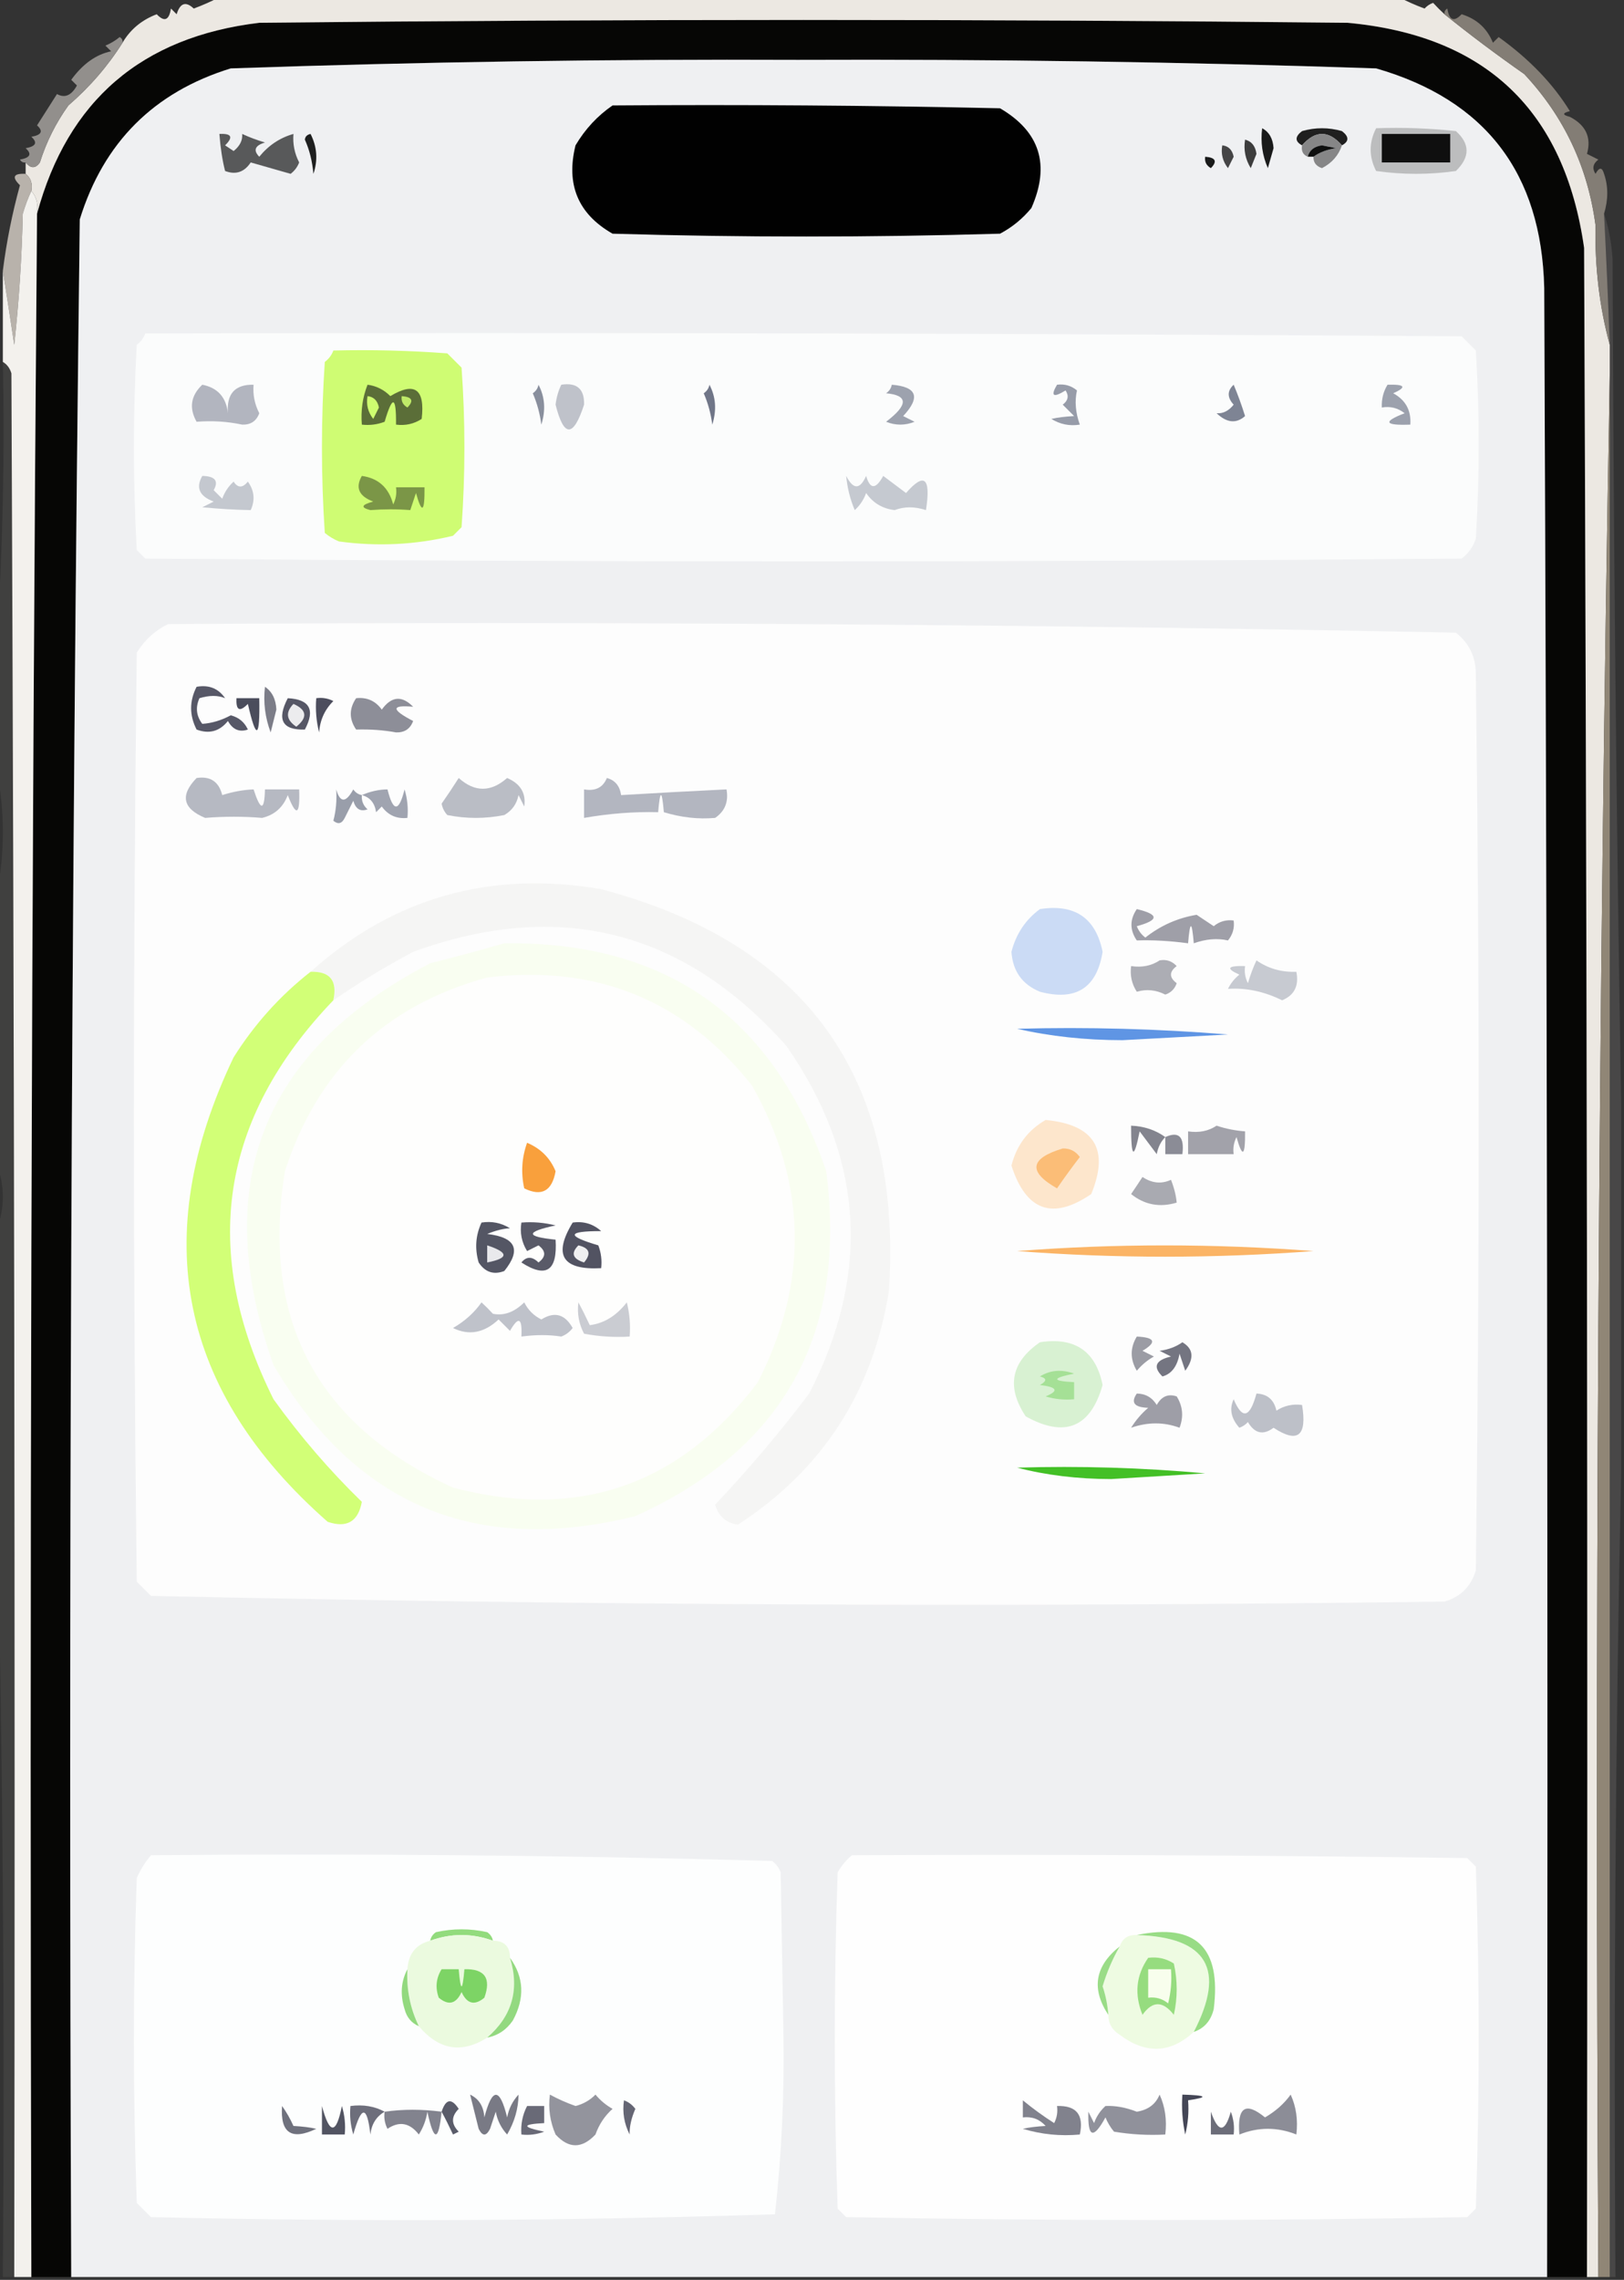 <?xml version="1.0" encoding="UTF-8"?>
<!DOCTYPE svg PUBLIC "-//W3C//DTD SVG 1.1//EN" "http://www.w3.org/Graphics/SVG/1.1/DTD/svg11.dtd">
<svg xmlns="http://www.w3.org/2000/svg" version="1.1" width="285px" height="400px" style="shape-rendering:geometricPrecision; text-rendering:geometricPrecision; image-rendering:optimizeQuality; fill-rule:evenodd; clip-rule:evenodd" xmlns:xlink="http://www.w3.org/1999/xlink">
<rect width="100%" height="100%" fill="#333333" stroke="none"/>
<g><path style="opacity:1" fill="#060605" d="M 278.5,399.5 C 276.167,399.5 273.833,399.5 271.5,399.5C 271.667,283.166 271.5,166.833 271,50.5C 270.515,30.365 260.682,17.531 241.5,12C 207.69,10.866 173.856,10.366 140,10.5C 106.805,10.358 73.638,10.858 40.5,12C 27.009,16.158 18.175,24.991 14,38.5C 12.511,158.803 12.011,279.137 12.5,399.5C 10.167,399.5 7.833,399.5 5.5,399.5C 5.176,278.816 5.509,158.149 6.5,37.5C 11.873,17.638 24.872,6.471 45.5,4C 109.167,3.333 172.833,3.333 236.5,4C 260.735,6.235 274.568,19.401 278,43.5C 278.5,162.166 278.667,280.833 278.5,399.5 Z"/></g>
<g><path style="opacity:1" fill="#eff0f2" d="M 271.5,399.5 C 185.167,399.5 98.833,399.5 12.5,399.5C 12.011,279.137 12.511,158.803 14,38.5C 18.175,24.991 27.009,16.158 40.5,12C 73.638,10.858 106.805,10.358 140,10.5C 173.856,10.366 207.69,10.866 241.5,12C 260.682,17.531 270.515,30.365 271,50.5C 271.5,166.833 271.667,283.166 271.5,399.5 Z"/></g>
<g><path style="opacity:1" fill="#ece8e2" d="M 38.5,-0.5 C 107.5,-0.5 176.5,-0.5 245.5,-0.5C 246.878,0.234 248.378,0.901 250,1.5C 250.414,1.043 250.914,0.709 251.5,0.5C 252.182,1.243 252.849,1.909 253.5,2.5C 257.941,6.081 262.607,9.581 267.5,13C 274.476,20.455 278.643,29.289 280,39.5C 279.865,46.905 280.698,53.905 282.5,60.5C 282.5,62.167 282.5,63.833 282.5,65.5C 280.502,176.495 279.835,287.828 280.5,399.5C 279.833,399.5 279.167,399.5 278.5,399.5C 278.667,280.833 278.5,162.166 278,43.5C 274.568,19.401 260.735,6.235 236.5,4C 172.833,3.333 109.167,3.333 45.5,4C 24.872,6.471 11.873,17.638 6.5,37.5C 6.768,35.901 6.434,34.568 5.5,33.5C 5.737,32.209 5.404,31.209 4.5,30.5C 4.5,29.833 4.5,29.167 4.5,28.5C 5.397,29.598 6.23,29.598 7,28.5C 8.139,24.888 9.806,21.554 12,18.5C 15.773,15.236 18.94,11.57 21.5,7.5C 22.859,5.176 24.859,3.51 27.5,2.5C 28.843,3.902 29.676,3.569 30,1.5C 30.333,1.833 30.667,2.167 31,2.5C 31.605,0.519 32.605,0.185 34,1.5C 35.623,0.901 37.123,0.234 38.5,-0.5 Z"/></g>
<g><path style="opacity:0.91" fill="#8a847b" d="M 275.5,19.5 C 274.167,19.833 274.167,20.167 275.5,20.5C 278.315,21.956 279.315,24.123 278.5,27C 279.167,27.333 279.833,27.667 280.5,28C 279.549,28.718 279.383,29.551 280,30.5C 280.654,29.304 281.154,29.304 281.5,30.5C 282.25,32.684 282.25,35.017 281.5,37.5C 281.889,45.164 282.222,52.83 282.5,60.5C 280.698,53.905 279.865,46.905 280,39.5C 278.643,29.289 274.476,20.455 267.5,13C 262.607,9.581 257.941,6.081 253.5,2.5C 253.435,2.062 253.601,1.728 254,1.5C 254.324,3.569 255.158,3.902 256.5,2.5C 259.133,3.301 260.967,4.967 262,7.5C 262.333,7.167 262.667,6.833 263,6.5C 268.388,10.371 272.555,14.705 275.5,19.5 Z"/></g>
<g><path style="opacity:1" fill="#928f8c" d="M 21.5,7.5 C 18.94,11.57 15.773,15.236 12,18.5C 9.806,21.554 8.139,24.888 7,28.5C 6.23,29.598 5.397,29.598 4.5,28.5C 4.062,28.565 3.728,28.399 3.5,28C 5.301,27.683 5.634,27.016 4.5,26C 6.301,25.683 6.634,25.016 5.5,24C 7.301,23.683 7.634,23.016 6.5,22C 7.667,20.167 8.833,18.333 10,16.5C 11.364,17.258 12.53,16.758 13.5,15C 13.167,14.667 12.833,14.333 12.5,14C 14.527,11.213 16.86,9.547 19.5,9C 19.167,8.667 18.833,8.333 18.5,8C 19.416,7.626 20.25,7.126 21,6.5C 21.399,6.728 21.565,7.062 21.5,7.5 Z"/></g>
<g><path style="opacity:1" fill="#010101" d="M 107.5,18.5 C 130.169,18.333 152.836,18.5 175.5,19C 182.505,23.098 184.338,28.931 181,36.5C 179.457,38.378 177.624,39.878 175.5,41C 152.833,41.667 130.167,41.667 107.5,41C 101.456,37.551 99.29,32.385 101,25.5C 102.694,22.642 104.861,20.309 107.5,18.5 Z"/></g>
<g><path style="opacity:0.008" fill="#000000" d="M 275.5,19.5 C 276.833,20.167 276.833,20.167 275.5,19.5 Z"/></g>
<g><path style="opacity:1" fill="#1f1f1f" d="M 235.5,25.5 C 233.167,22.833 230.833,22.833 228.5,25.5C 227.226,24.811 227.226,23.977 228.5,23C 230.833,22.333 233.167,22.333 235.5,23C 236.774,23.977 236.774,24.811 235.5,25.5 Z"/></g>
<g><path style="opacity:1" fill="#1a1b1b" d="M 221.5,22.5 C 222.725,23.152 223.392,24.319 223.5,26C 223.167,27.167 222.833,28.333 222.5,29.5C 221.526,27.257 221.192,24.924 221.5,22.5 Z"/></g>
<g><path style="opacity:1" fill="#868687" d="M 235.5,25.5 C 234.916,27.257 233.749,28.59 232,29.5C 230.97,29.164 230.47,28.497 230.5,27.5C 231.609,26.71 232.942,26.21 234.5,26C 233.667,25.833 232.833,25.667 232,25.5C 230.624,25.684 229.791,26.351 229.5,27.5C 228.662,27.158 228.328,26.492 228.5,25.5C 230.833,22.833 233.167,22.833 235.5,25.5 Z"/></g>
<g><path style="opacity:1" fill="#1e1f1f" d="M 53.5,24.5 C 53.56,23.957 53.893,23.624 54.5,23.5C 55.647,25.765 55.814,28.098 55,30.5C 54.809,28.292 54.309,26.292 53.5,24.5 Z"/></g>
<g><path style="opacity:1" fill="#3d3d3d" d="M 218.5,24.5 C 219.649,24.791 220.316,25.624 220.5,27C 220.167,27.833 219.833,28.667 219.5,29.5C 218.548,27.955 218.215,26.288 218.5,24.5 Z"/></g>
<g><path style="opacity:1" fill="#0e0f0f" d="M 230.5,27.5 C 230.167,27.5 229.833,27.5 229.5,27.5C 229.791,26.351 230.624,25.684 232,25.5C 232.833,25.667 233.667,25.833 234.5,26C 232.942,26.21 231.609,26.71 230.5,27.5 Z"/></g>
<g><path style="opacity:1" fill="#454546" d="M 214.5,25.5 C 215.586,25.62 216.253,26.287 216.5,27.5C 216.167,28.167 215.833,28.833 215.5,29.5C 214.571,28.311 214.238,26.978 214.5,25.5 Z"/></g>
<g><path style="opacity:1" fill="#58595a" d="M 38.5,23.5 C 40.648,23.389 40.981,24.056 39.5,25.5C 40,25.833 40.5,26.167 41,26.5C 42.098,25.616 42.598,24.616 42.5,23.5C 43.795,24.098 45.128,24.598 46.5,25C 44.73,25.535 44.396,26.369 45.5,27.5C 47.133,25.497 49.133,24.164 51.5,23.5C 51.357,25.262 51.691,26.929 52.5,28.5C 52.192,29.308 51.692,29.975 51,30.5C 48.667,29.833 46.333,29.167 44,28.5C 42.867,30.211 41.367,30.711 39.5,30C 39.032,28.178 38.699,26.011 38.5,23.5 Z"/></g>
<g><path style="opacity:1" fill="#191a1a" d="M 211.5,27.5 C 213.337,27.64 213.67,28.306 212.5,29.5C 211.702,29.043 211.369,28.376 211.5,27.5 Z"/></g>
<g><path style="opacity:1" fill="#bcbdbe" d="M 241.5,22.5 C 246.179,22.334 250.845,22.501 255.5,23C 257.994,25.244 257.994,27.577 255.5,30C 250.833,30.667 246.167,30.667 241.5,30C 240.221,27.502 240.221,25.002 241.5,22.5 Z"/></g>
<g><path style="opacity:1" fill="#0f0f0f" d="M 242.5,23.5 C 246.5,23.5 250.5,23.5 254.5,23.5C 254.5,25.167 254.5,26.833 254.5,28.5C 250.5,28.5 246.5,28.5 242.5,28.5C 242.5,26.833 242.5,25.167 242.5,23.5 Z"/></g>
<g><path style="opacity:1" fill="#b8b2ab" d="M 4.5,30.5 C 5.404,31.209 5.737,32.209 5.5,33.5C 4.91,34.766 4.41,36.099 4,37.5C 3.831,45.188 3.331,52.855 2.5,60.5C 1.833,56.018 1.166,51.684 0.5,47.5C 1.137,42.461 2.137,37.461 3.5,32.5C 2.019,31.056 2.352,30.389 4.5,30.5 Z"/></g>
<g><path style="opacity:1" fill="#fbfcfc" d="M 25.5,58.5 C 102.501,58.333 179.501,58.5 256.5,59C 257.333,59.833 258.167,60.667 259,61.5C 259.667,72.5 259.667,83.5 259,94.5C 258.535,95.931 257.701,97.097 256.5,98C 179.5,98.667 102.5,98.667 25.5,98C 25,97.5 24.5,97 24,96.5C 23.333,84.5 23.333,72.5 24,60.5C 24.717,59.956 25.217,59.289 25.5,58.5 Z"/></g>
<g><path style="opacity:1" fill="#cffc73" d="M 58.5,61.5 C 65.175,61.334 71.842,61.5 78.5,62C 79.333,62.833 80.167,63.667 81,64.5C 81.667,73.833 81.667,83.167 81,92.5C 80.5,93 80,93.5 79.5,94C 72.943,95.586 66.276,95.92 59.5,95C 58.584,94.626 57.75,94.126 57,93.5C 56.333,83.5 56.333,73.5 57,63.5C 57.717,62.956 58.217,62.289 58.5,61.5 Z"/></g>
<g><path style="opacity:1" fill="#f3f1ed" d="M 5.5,33.5 C 6.434,34.568 6.768,35.901 6.5,37.5C 5.509,158.149 5.176,278.816 5.5,399.5C 4.5,399.5 3.5,399.5 2.5,399.5C 2.667,288.166 2.5,176.833 2,65.5C 1.722,64.584 1.222,63.917 0.5,63.5C 0.5,58.167 0.5,52.833 0.5,47.5C 1.166,51.684 1.833,56.018 2.5,60.5C 3.331,52.855 3.831,45.188 4,37.5C 4.41,36.099 4.91,34.766 5.5,33.5 Z"/></g>
<g><path style="opacity:1" fill="#9da2ae" d="M 156.5,67.5 C 160.926,67.859 161.593,69.693 158.5,73C 159.167,73.333 159.833,73.667 160.5,74C 158.833,74.667 157.167,74.667 155.5,74C 159.413,71.024 159.413,69.358 155.5,69C 156.056,68.617 156.389,68.117 156.5,67.5 Z"/></g>
<g><path style="opacity:1" fill="#9ca1ad" d="M 243.5,67.5 C 246.598,67.412 246.932,67.912 244.5,69C 246.677,70.186 247.677,72.019 247.5,74.5C 242.959,74.669 242.626,74.002 246.5,72.5C 245.311,71.571 243.978,71.238 242.5,71.5C 242.433,70.041 242.766,68.708 243.5,67.5 Z"/></g>
<g><path style="opacity:1" fill="#707688" d="M 124.5,67.5 C 125.629,69.628 125.796,71.962 125,74.5C 124.749,72.567 124.249,70.734 123.5,69C 124.056,68.617 124.389,68.117 124.5,67.5 Z"/></g>
<g><path style="opacity:1" fill="#5b6e38" d="M 64.5,67.5 C 66.044,67.703 67.378,68.37 68.5,69.5C 72.782,66.922 74.615,68.255 74,73.5C 72.644,74.38 71.144,74.713 69.5,74.5C 69.549,69.461 68.882,69.294 67.5,74C 66.207,74.49 64.873,74.657 63.5,74.5C 63.298,72.05 63.631,69.717 64.5,67.5 Z"/></g>
<g><path style="opacity:1" fill="#cefd70" d="M 64.5,69.5 C 65.586,69.62 66.253,70.287 66.5,71.5C 66.167,72.167 65.833,72.833 65.5,73.5C 64.571,72.311 64.238,70.978 64.5,69.5 Z"/></g>
<g><path style="opacity:1" fill="#898f9d" d="M 94.5,67.5 C 95.629,69.628 95.796,71.962 95,74.5C 94.749,72.567 94.249,70.734 93.5,69C 94.056,68.617 94.389,68.117 94.5,67.5 Z"/></g>
<g><path style="opacity:1" fill="#b2b5bf" d="M 35.5,67.5 C 38.188,68.024 39.688,69.691 40,72.5C 39.734,69.099 41.234,67.433 44.5,67.5C 44.357,69.262 44.691,70.929 45.5,72.5C 45,73.88 44,74.547 42.5,74.5C 39.898,73.945 37.231,73.779 34.5,74C 33.144,71.586 33.478,69.419 35.5,67.5 Z"/></g>
<g><path style="opacity:1" fill="#bfea68" d="M 70.5,69.5 C 72.337,69.639 72.67,70.306 71.5,71.5C 70.703,71.043 70.369,70.376 70.5,69.5 Z"/></g>
<g><path style="opacity:1" fill="#bfc2ca" d="M 98.5,67.5 C 101.243,67.077 102.576,68.244 102.5,71C 100.619,76.79 98.952,76.79 97.5,71C 97.648,69.744 97.982,68.577 98.5,67.5 Z"/></g>
<g><path style="opacity:1" fill="#7e8494" d="M 216.5,67.5 C 217.224,69.218 217.891,71.052 218.5,73C 216.955,74.369 215.289,74.202 213.5,72.5C 214.616,72.598 215.616,72.098 216.5,71C 215.342,69.739 215.342,68.573 216.5,67.5 Z"/></g>
<g><path style="opacity:1" fill="#979ca9" d="M 185.5,67.5 C 186.822,67.33 187.989,67.663 189,68.5C 188.577,70.387 188.744,72.387 189.5,74.5C 187.712,74.785 186.045,74.452 184.5,73.5C 185.582,73.251 186.915,73.085 188.5,73C 187.833,72.333 187.167,71.667 186.5,71C 187.451,70.282 187.617,69.449 187,68.5C 184.821,69.84 184.321,69.507 185.5,67.5 Z"/></g>
<g><path style="opacity:1" fill="#c4c8cf" d="M 35.5,83.5 C 37.745,83.541 38.412,84.374 37.5,86C 38,86.5 38.5,87 39,87.5C 39.419,86.328 40.085,85.328 41,84.5C 41.741,85.641 42.575,85.641 43.5,84.5C 44.631,86.075 44.797,87.741 44,89.5C 41.364,89.455 38.53,89.288 35.5,89C 36.167,88.667 36.833,88.333 37.5,88C 34.985,87.061 34.318,85.561 35.5,83.5 Z"/></g>
<g><path style="opacity:1" fill="#c5c9d0" d="M 148.5,83.5 C 149.741,85.931 150.908,85.931 152,83.5C 152.691,85.891 153.691,85.891 155,83.5C 156.137,84.364 157.47,85.364 159,86.5C 162.218,82.807 163.384,83.807 162.5,89.5C 160.523,88.85 158.69,88.85 157,89.5C 154.849,89.235 153.182,88.235 152,86.5C 151.581,87.672 150.915,88.672 150,89.5C 149.187,87.564 148.687,85.564 148.5,83.5 Z"/></g>
<g><path style="opacity:1" fill="#7b9647" d="M 63.5,83.5 C 66.406,83.903 68.239,85.569 69,88.5C 69.483,87.552 69.65,86.552 69.5,85.5C 71.167,85.5 72.833,85.5 74.5,85.5C 74.543,89.893 74.043,90.226 73,86.5C 72.667,87.5 72.333,88.5 72,89.5C 69.724,89.316 67.39,89.316 65,89.5C 63.238,89.056 63.405,88.556 65.5,88C 62.985,87.061 62.318,85.561 63.5,83.5 Z"/></g>
<g><path style="opacity:1" fill="#fdfdfd" d="M 29.5,109.5 C 104.87,109.015 180.203,109.515 255.5,111C 257.886,112.887 259.053,115.387 259,118.5C 259.667,170.833 259.667,223.167 259,275.5C 258.167,278.333 256.333,280.167 253.5,281C 177.752,281.994 102.085,281.66 26.5,280C 25.667,279.167 24.833,278.333 24,277.5C 23.333,223.167 23.333,168.833 24,114.5C 25.405,112.256 27.239,110.59 29.5,109.5 Z"/></g>
<g><path style="opacity:1" fill="#7c7d88" d="M 46.5,120.5 C 47.748,121.334 48.415,122.667 48.5,124.5C 48.167,125.833 47.833,127.167 47.5,128.5C 46.52,125.914 46.187,123.247 46.5,120.5 Z"/></g>
<g><path style="opacity:1" fill="#575867" d="M 34.5,120.5 C 36.665,120.116 38.331,120.783 39.5,122.5C 38.244,121.97 36.744,121.97 35,122.5C 34.28,124.112 34.446,125.612 35.5,127C 37.178,126.888 38.845,126.388 40.5,125.5C 41.91,125.868 42.91,126.701 43.5,128C 42.004,128.507 40.837,128.007 40,126.5C 38.534,128.325 36.701,128.825 34.5,128C 33.221,125.502 33.221,123.002 34.5,120.5 Z"/></g>
<g><path style="opacity:1" fill="#4b4d5c" d="M 41.5,122.5 C 42.833,122.5 44.167,122.5 45.5,122.5C 45.637,129.626 44.97,129.959 43.5,123.5C 42.056,124.981 41.389,124.648 41.5,122.5 Z"/></g>
<g><path style="opacity:1" fill="#565766" d="M 50.5,122.5 C 54.35,122.701 55.35,124.534 53.5,128C 49.537,128.118 48.537,126.284 50.5,122.5 Z"/></g>
<g><path style="opacity:1" fill="#4c4d5d" d="M 55.5,122.5 C 56.552,122.351 57.552,122.517 58.5,123C 56.996,124.491 56.163,126.324 56,128.5C 55.505,126.527 55.338,124.527 55.5,122.5 Z"/></g>
<g><path style="opacity:1" fill="#ececee" d="M 51.5,123.5 C 53.852,124.543 54.019,125.876 52,127.5C 50.232,126.318 50.065,124.985 51.5,123.5 Z"/></g>
<g><path style="opacity:1" fill="#8d8e98" d="M 62.5,122.5 C 64.39,122.297 65.89,122.963 67,124.5C 68.688,122.152 70.522,121.985 72.5,124C 68.624,123.651 68.624,124.484 72.5,126.5C 72,127.881 71,128.547 69.5,128.5C 67.3,128.096 64.966,127.93 62.5,128C 61.248,126.172 61.248,124.339 62.5,122.5 Z"/></g>
<g><path style="opacity:1" fill="#b3b6c0" d="M 106.5,136.5 C 107.931,136.881 108.764,137.881 109,139.5C 115.224,139.127 121.391,138.793 127.5,138.5C 127.884,140.665 127.217,142.332 125.5,143.5C 122.555,143.763 119.555,143.43 116.5,142.5C 116.167,138.5 115.833,138.5 115.5,142.5C 111.268,142.393 106.935,142.726 102.5,143.5C 102.5,141.833 102.5,140.167 102.5,138.5C 104.483,138.843 105.817,138.176 106.5,136.5 Z"/></g>
<g><path style="opacity:1" fill="#999eaa" d="M 63.5,139.5 C 63.414,140.496 63.748,141.329 64.5,142C 63.256,142.456 62.423,141.956 62,140.5C 61.5,141.5 61,142.5 60.5,143.5C 59.998,144.521 59.332,144.688 58.5,144C 58.962,142.278 59.128,140.445 59,138.5C 59.691,140.891 60.691,140.891 62,138.5C 62.383,139.056 62.883,139.389 63.5,139.5 Z"/></g>
<g><path style="opacity:1" fill="#a0a4b0" d="M 63.5,139.5 C 64.979,138.852 66.479,138.519 68,138.5C 69,142.5 70,142.5 71,138.5C 71.493,140.134 71.66,141.801 71.5,143.5C 69.61,143.703 68.11,143.037 67,141.5C 66.667,141.833 66.333,142.167 66,142.5C 65.764,140.881 64.931,139.881 63.5,139.5 Z"/></g>
<g><path style="opacity:1" fill="#b6b9c2" d="M 34.5,136.5 C 36.911,136.137 38.411,137.137 39,139.5C 40.889,138.903 42.722,138.569 44.5,138.5C 45.738,142.311 46.404,142.311 46.5,138.5C 48.5,138.5 50.5,138.5 52.5,138.5C 52.669,143.041 52.002,143.374 50.5,139.5C 49.687,141.648 48.187,142.981 46,143.5C 42.724,143.224 39.391,143.224 36,143.5C 32.065,141.867 31.565,139.534 34.5,136.5 Z"/></g>
<g><path style="opacity:1" fill="#babdc5" d="M 80.5,136.5 C 83.307,139.015 86.14,139.015 89,136.5C 91.345,137.508 92.345,139.175 92,141.5C 91.667,140.833 91.333,140.167 91,139.5C 90.682,141.061 89.849,142.228 88.5,143C 85.167,143.667 81.833,143.667 78.5,143C 77.978,142.439 77.645,141.772 77.5,141C 78.555,139.493 79.555,137.993 80.5,136.5 Z"/></g>
<g><path style="opacity:0.125" fill="#d8d6d2" d="M 281.5,37.5 C 282.317,39.969 282.817,42.635 283,45.5C 283.167,95.002 283.667,144.335 284.5,193.5C 284.5,215.167 284.5,236.833 284.5,258.5C 283.501,305.33 283.168,352.33 283.5,399.5C 283.167,399.5 282.833,399.5 282.5,399.5C 282.5,288.167 282.5,176.833 282.5,65.5C 282.5,63.833 282.5,62.167 282.5,60.5C 282.222,52.83 281.889,45.164 281.5,37.5 Z"/></g>
<g><path style="opacity:1" fill="#f5f5f4" d="M 58.5,175.5 C 59.244,172.05 57.91,170.384 54.5,170.5C 69.005,157.505 86.005,152.672 105.5,156C 141.555,165.577 158.389,189.077 156,226.5C 153.162,244.207 144.329,257.874 129.5,267.5C 127.431,267.215 126.098,266.048 125.5,264C 131.338,257.825 136.838,251.325 142,244.5C 152.916,223.336 151.583,203.003 138,183.5C 119.941,163.193 98.107,157.693 72.5,167C 67.639,169.593 62.972,172.427 58.5,175.5 Z"/></g>
<g><path style="opacity:1" fill="#cbdbf5" d="M 182.5,159.5 C 188.629,158.555 192.296,161.055 193.5,167C 192.481,173.345 188.815,175.678 182.5,174C 179.402,172.732 177.735,170.399 177.5,167C 178.317,163.847 179.983,161.347 182.5,159.5 Z"/></g>
<g><path style="opacity:1" fill="#9f9fa8" d="M 199.5,159.5 C 203.43,160.437 203.43,161.437 199.5,162.5C 199.808,163.308 200.308,163.975 201,164.5C 203.656,162.393 206.656,161.059 210,160.5C 211,161.167 212,161.833 213,162.5C 214.011,161.663 215.178,161.33 216.5,161.5C 216.67,162.822 216.337,163.989 215.5,165C 213.613,164.577 211.613,164.744 209.5,165.5C 209.167,161.5 208.833,161.5 208.5,165.5C 205.328,165.072 202.328,164.905 199.5,165C 198.248,163.172 198.248,161.339 199.5,159.5 Z"/></g>
<g><path style="opacity:1" fill="#d2ff77" d="M 54.5,170.5 C 57.91,170.384 59.244,172.05 58.5,175.5C 38.579,196.262 35.079,219.595 48,245.5C 52.695,252.02 57.862,258.02 63.5,263.5C 62.857,266.975 60.857,268.141 57.5,267C 31.463,244.109 25.963,216.943 41,185.5C 44.683,179.656 49.183,174.656 54.5,170.5 Z"/></g>
<g><path style="opacity:1" fill="#acadb4" d="M 203.5,168.5 C 204.675,168.281 205.675,168.614 206.5,169.5C 205.167,170.5 205.167,171.5 206.5,172.5C 206.167,173.5 205.5,174.167 204.5,174.5C 202.865,173.67 201.198,173.503 199.5,174C 198.62,172.644 198.286,171.144 198.5,169.5C 200.415,169.784 202.081,169.451 203.5,168.5 Z"/></g>
<g><path style="opacity:1" fill="#f9fef1" d="M 88.5,165.5 C 116.965,165.155 135.798,178.488 145,205.5C 148.693,234.089 137.526,254.255 111.5,266C 83.617,272.968 62.45,264.135 48,239.5C 36.753,207.892 45.919,184.392 75.5,169C 79.974,167.88 84.307,166.714 88.5,165.5 Z"/></g>
<g><path style="opacity:1" fill="#fefefd" d="M 85.5,171.5 C 104.672,169.178 120.172,175.512 132,190.5C 141.618,207.603 141.951,224.937 133,242.5C 119.344,260.608 101.511,266.775 79.5,261C 55.62,250.077 45.787,231.577 50,205.5C 55.727,187.732 67.56,176.398 85.5,171.5 Z"/></g>
<g><path style="opacity:1" fill="#c7cad1" d="M 220.5,168.5 C 222.558,169.933 224.892,170.6 227.5,170.5C 227.99,172.948 227.157,174.615 225,175.5C 221.825,173.943 218.658,173.276 215.5,173.5C 215.977,172.522 216.643,171.689 217.5,171C 215.068,169.913 215.402,169.413 218.5,169.5C 218.351,170.552 218.517,171.552 219,172.5C 219.41,171.099 219.91,169.766 220.5,168.5 Z"/></g>
<g><path style="opacity:1" fill="#5f95e4" d="M 178.5,180.5 C 190.851,180.168 203.185,180.501 215.5,181.5C 209.333,181.833 203.167,182.167 197,182.5C 190.462,182.496 184.295,181.83 178.5,180.5 Z"/></g>
<g><path style="opacity:1" fill="#fde6cc" d="M 183.5,196.5 C 192.07,197.316 194.737,201.649 191.5,209.5C 184.73,214.125 180.064,212.458 177.5,204.5C 178.401,200.942 180.401,198.275 183.5,196.5 Z"/></g>
<g><path style="opacity:1" fill="#83848e" d="M 204.5,199.5 C 203.732,200.263 203.232,201.263 203,202.5C 202,201.167 201,199.833 200,198.5C 198.992,203.541 198.492,203.208 198.5,197.5C 200.786,197.595 202.786,198.262 204.5,199.5 Z"/></g>
<g><path style="opacity:1" fill="#a2a2aa" d="M 213.5,197.5 C 215.117,198.038 216.784,198.371 218.5,198.5C 218.543,202.893 218.043,203.226 217,199.5C 216.517,200.448 216.351,201.448 216.5,202.5C 213.833,202.5 211.167,202.5 208.5,202.5C 208.5,201.167 208.5,199.833 208.5,198.5C 210.415,198.784 212.081,198.451 213.5,197.5 Z"/></g>
<g><path style="opacity:1" fill="#f9a03c" d="M 92.5,200.5 C 94.89,201.512 96.556,203.179 97.5,205.5C 96.875,208.986 95.042,209.986 92,208.5C 91.398,205.779 91.565,203.113 92.5,200.5 Z"/></g>
<g><path style="opacity:1" fill="#fbbd77" d="M 186.5,201.5 C 187.756,201.461 188.756,201.961 189.5,203C 188.098,204.82 186.765,206.654 185.5,208.5C 180.373,205.582 180.706,203.249 186.5,201.5 Z"/></g>
<g><path style="opacity:1" fill="#8b8c96" d="M 204.5,199.5 C 206.879,198.433 207.879,199.433 207.5,202.5C 206.5,202.5 205.5,202.5 204.5,202.5C 204.5,201.5 204.5,200.5 204.5,199.5 Z"/></g>
<g><path style="opacity:1" fill="#908676" d="M 282.5,65.5 C 282.5,176.833 282.5,288.167 282.5,399.5C 281.833,399.5 281.167,399.5 280.5,399.5C 279.835,287.828 280.502,176.495 282.5,65.5 Z"/></g>
<g><path style="opacity:1" fill="#a9aab1" d="M 200.5,206.5 C 202.153,207.605 203.82,207.771 205.5,207C 206.051,208.398 206.384,209.732 206.5,211C 203.534,211.895 200.867,211.395 198.5,209.5C 199.193,208.482 199.859,207.482 200.5,206.5 Z"/></g>
<g><path style="opacity:1" fill="#595a68" d="M 91.5,214.5 C 93.527,214.338 95.527,214.505 97.5,215C 92.203,216.134 92.203,216.968 97.5,217.5C 97.851,222.978 95.851,224.312 91.5,221.5C 92.391,220.41 93.391,220.41 94.5,221.5C 95.833,220.5 95.833,219.5 94.5,218.5C 93.833,218.833 93.167,219.167 92.5,219.5C 91.548,217.955 91.215,216.288 91.5,214.5 Z"/></g>
<g><path style="opacity:1" fill="#525362" d="M 100.5,214.5 C 102.429,214.231 104.095,214.731 105.5,216C 99.5,215.99 99.333,216.823 105,218.5C 105.49,219.793 105.657,221.127 105.5,222.5C 98.689,222.867 97.022,220.2 100.5,214.5 Z"/></g>
<g><path style="opacity:1" fill="#efeff0" d="M 101.5,218.5 C 103.465,218.948 103.798,219.948 102.5,221.5C 100.481,220.867 100.147,219.867 101.5,218.5 Z"/></g>
<g><path style="opacity:1" fill="#fbb465" d="M 178.5,219.5 C 195.671,218.173 213.005,218.173 230.5,219.5C 213.103,220.818 195.769,220.818 178.5,219.5 Z"/></g>
<g><path style="opacity:1" fill="#545664" d="M 84.5,214.5 C 86.288,214.215 87.955,214.548 89.5,215.5C 88.313,215.554 86.98,215.887 85.5,216.5C 90.52,217.089 91.52,219.256 88.5,223C 86.633,223.711 85.133,223.211 84,221.5C 83.297,219.071 83.463,216.738 84.5,214.5 Z"/></g>
<g><path style="opacity:1" fill="#e9e9ec" d="M 85.5,218.5 C 89.31,219.754 89.31,220.754 85.5,221.5C 85.5,220.5 85.5,219.5 85.5,218.5 Z"/></g>
<g><path style="opacity:1" fill="#bfc2ca" d="M 84.5,228.5 C 85.151,229.091 85.818,229.757 86.5,230.5C 88.424,230.894 90.257,230.227 92,228.5C 92.667,229.833 93.667,230.833 95,231.5C 97.305,230.061 99.138,230.561 100.5,233C 99.975,233.692 99.308,234.192 98.5,234.5C 96.345,234.162 94.011,234.162 91.5,234.5C 91.671,231.203 91.005,230.869 89.5,233.5C 88.833,232.833 88.167,232.167 87.5,231.5C 84.965,233.872 82.298,234.372 79.5,233C 81.576,231.801 83.242,230.301 84.5,228.5 Z"/></g>
<g><path style="opacity:1" fill="#caccd2" d="M 101.5,228.5 C 102.161,229.718 102.828,231.051 103.5,232.5C 106.003,232.188 108.169,230.855 110,228.5C 110.495,230.473 110.662,232.473 110.5,234.5C 107.813,234.664 105.146,234.497 102.5,234C 101.594,232.301 101.261,230.467 101.5,228.5 Z"/></g>
<g><path style="opacity:1" fill="#9b9ca4" d="M 199.5,234.5 C 202.718,234.651 203.051,235.484 200.5,237C 201.167,237.333 201.833,237.667 202.5,238C 201.354,238.645 200.354,239.478 199.5,240.5C 198.306,238.484 198.306,236.484 199.5,234.5 Z"/></g>
<g><path style="opacity:1" fill="#d8f1d2" d="M 182.5,235.5 C 188.629,234.555 192.296,237.055 193.5,243C 191.37,250.479 186.87,252.312 180,248.5C 176.582,243.339 177.416,239.006 182.5,235.5 Z"/></g>
<g><path style="opacity:1" fill="#747581" d="M 207.5,235.5 C 209.441,236.638 209.608,238.304 208,240.5C 207.667,239.5 207.333,238.5 207,237.5C 206.612,239.715 205.612,241.048 204,241.5C 202.272,239.806 202.772,238.639 205.5,238C 204.833,237.667 204.167,237.333 203.5,237C 205.058,236.79 206.391,236.29 207.5,235.5 Z"/></g>
<g><path style="opacity:1" fill="#a5e096" d="M 182.5,241.5 C 184.288,240.378 186.288,240.211 188.5,241C 184.551,241.807 184.551,242.307 188.5,242.5C 188.5,243.5 188.5,244.5 188.5,245.5C 186.801,245.66 185.134,245.494 183.5,245C 185.878,244.026 185.544,243.359 182.5,243C 183.738,242.31 183.738,241.81 182.5,241.5 Z"/></g>
<g><path style="opacity:1" fill="#bdc0c8" d="M 220.5,244.5 C 222.411,244.574 223.578,245.574 224,247.5C 225.356,246.62 226.856,246.286 228.5,246.5C 229.411,251.956 227.745,253.289 223.5,250.5C 221.694,251.859 220.194,251.525 219,249.5C 218.586,249.957 218.086,250.291 217.5,250.5C 216.042,248.862 215.708,247.195 216.5,245.5C 218.011,249.114 219.345,248.78 220.5,244.5 Z"/></g>
<g><path style="opacity:1" fill="#9e9ea7" d="M 199.5,244.5 C 201.017,244.511 202.184,245.177 203,246.5C 203.837,244.993 205.004,244.493 206.5,245C 207.576,246.726 207.743,248.559 207,250.5C 204.258,249.48 201.424,249.48 198.5,250.5C 199.313,249.186 200.313,248.019 201.5,247C 199.065,246.925 198.398,246.092 199.5,244.5 Z"/></g>
<g><path style="opacity:1" fill="#43c026" d="M 178.5,257.5 C 189.52,257.168 200.52,257.501 211.5,258.5C 206,258.833 200.5,259.167 195,259.5C 189.124,259.495 183.624,258.829 178.5,257.5 Z"/></g>
<g><path style="opacity:0.086" fill="#cbc7c2" d="M 0.5,63.5 C 1.222,63.917 1.722,64.584 2,65.5C 2.5,176.833 2.667,288.166 2.5,399.5C 1.833,399.5 1.167,399.5 0.5,399.5C 0.832,354.33 0.499,309.33 -0.5,264.5C -0.5,248.167 -0.5,231.833 -0.5,215.5C 0.833,211.833 0.833,208.167 -0.5,204.5C -0.5,188.5 -0.5,172.5 -0.5,156.5C 0.833,149.5 0.833,142.5 -0.5,135.5C -0.5,127.5 -0.5,119.5 -0.5,111.5C 0.496,95.675 0.83,79.675 0.5,63.5 Z"/></g>
<g><path style="opacity:1" fill="#fdfefe" d="M 26.5,325.5 C 62.877,325.173 99.21,325.507 135.5,326.5C 136.192,327.025 136.692,327.692 137,328.5C 137.167,338.167 137.333,347.833 137.5,357.5C 137.644,367.928 137.144,378.261 136,388.5C 99.571,389.663 63.071,389.829 26.5,389C 25.667,388.167 24.833,387.333 24,386.5C 23.333,367.5 23.333,348.5 24,329.5C 24.662,328.016 25.495,326.683 26.5,325.5 Z"/></g>
<g><path style="opacity:1" fill="#fefefe" d="M 149.5,325.5 C 185.502,325.333 221.502,325.5 257.5,326C 258,326.5 258.5,327 259,327.5C 259.667,347.5 259.667,367.5 259,387.5C 258.5,388 258,388.5 257.5,389C 221.167,389.667 184.833,389.667 148.5,389C 148,388.5 147.5,388 147,387.5C 146.333,367.833 146.333,348.167 147,328.5C 147.698,327.309 148.531,326.309 149.5,325.5 Z"/></g>
<g><path style="opacity:1" fill="#92db7d" d="M 86.5,340.5 C 82.833,339.167 79.167,339.167 75.5,340.5C 75.611,339.883 75.944,339.383 76.5,339C 79.5,338.333 82.5,338.333 85.5,339C 86.056,339.383 86.389,339.883 86.5,340.5 Z"/></g>
<g><path style="opacity:1" fill="#ebfadf" d="M 86.5,340.5 C 88.5,340.5 89.5,341.5 89.5,343.5C 91.206,349.048 89.873,353.714 85.5,357.5C 81.032,360.343 77.032,359.676 73.5,355.5C 71.977,352.365 71.31,349.032 71.5,345.5C 71.67,342.796 73.003,341.129 75.5,340.5C 79.167,339.167 82.833,339.167 86.5,340.5 Z"/></g>
<g><path style="opacity:1" fill="#eefbe2" d="M 199.5,339.5 C 211.853,339.873 215.186,345.54 209.5,356.5C 205.413,360.271 201.08,360.438 196.5,357C 195.177,356.184 194.511,355.017 194.5,353.5C 194.38,351.801 194.046,350.135 193.5,348.5C 194.251,346.004 195.251,343.67 196.5,341.5C 196.973,340.094 197.973,339.427 199.5,339.5 Z"/></g>
<g><path style="opacity:1" fill="#98dc85" d="M 199.5,339.5 C 209.863,337.358 214.363,341.691 213,352.5C 212.502,354.544 211.335,355.878 209.5,356.5C 215.186,345.54 211.853,339.873 199.5,339.5 Z"/></g>
<g><path style="opacity:1" fill="#7dd465" d="M 77.5,345.5 C 78.5,345.5 79.5,345.5 80.5,345.5C 80.833,349.5 81.167,349.5 81.5,345.5C 85.071,345.408 86.238,347.074 85,350.5C 83.286,351.925 81.953,351.592 81,349.5C 80.047,351.592 78.714,351.925 77,350.5C 76.36,348.735 76.527,347.068 77.5,345.5 Z"/></g>
<g><path style="opacity:1" fill="#96dc7f" d="M 201.5,343.5 C 203.144,343.286 204.644,343.62 206,344.5C 206.667,347.5 206.667,350.5 206,353.5C 204.075,351.027 202.242,351.027 200.5,353.5C 199.035,349.901 199.368,346.568 201.5,343.5 Z"/></g>
<g><path style="opacity:1" fill="#f8feed" d="M 201.5,345.5 C 202.833,345.5 204.167,345.5 205.5,345.5C 205.662,347.527 205.495,349.527 205,351.5C 203.989,350.663 202.822,350.33 201.5,350.5C 201.5,348.833 201.5,347.167 201.5,345.5 Z"/></g>
<g><path style="opacity:1" fill="#9adc87" d="M 196.5,341.5 C 195.251,343.67 194.251,346.004 193.5,348.5C 194.046,350.135 194.38,351.801 194.5,353.5C 191.483,348.938 192.149,344.938 196.5,341.5 Z"/></g>
<g><path style="opacity:1" fill="#93d97f" d="M 71.5,345.5 C 71.31,349.032 71.977,352.365 73.5,355.5C 72.21,354.942 71.377,353.942 71,352.5C 70.204,349.961 70.371,347.628 71.5,345.5 Z"/></g>
<g><path style="opacity:1" fill="#93d980" d="M 89.5,343.5 C 91.96,346.909 92.126,350.575 90,354.5C 88.871,356.141 87.371,357.141 85.5,357.5C 89.873,353.714 91.206,349.048 89.5,343.5 Z"/></g>
<g><path style="opacity:1" fill="#444656" d="M 207.5,367.5 C 211.838,367.622 212.172,367.955 208.5,368.5C 208.662,370.527 208.495,372.527 208,374.5C 207.503,372.19 207.337,369.857 207.5,367.5 Z"/></g>
<g><path style="opacity:1" fill="#6d6e7b" d="M 67.5,370.5 C 66.034,371.347 65.2,372.68 65,374.5C 64.423,369.379 63.423,369.379 62,374.5C 61.507,372.866 61.34,371.199 61.5,369.5C 63.735,369.205 65.735,369.539 67.5,370.5 Z"/></g>
<g><path style="opacity:1" fill="#797a85" d="M 82.5,367.5 C 84.045,368.23 84.878,369.563 85,371.5C 86.377,366.216 87.711,366.216 89,371.5C 89.29,369.956 89.956,368.623 91,367.5C 90.975,369.92 90.309,372.253 89,374.5C 87.956,373.377 87.29,372.044 87,370.5C 86.667,371.5 86.333,372.5 86,373.5C 85.333,374.833 84.667,374.833 84,373.5C 83.495,371.482 82.995,369.482 82.5,367.5 Z"/></g>
<g><path style="opacity:1" fill="#82838e" d="M 77.5,370.5 C 76.968,375.797 76.134,375.797 75,370.5C 74.781,371.938 74.281,373.271 73.5,374.5C 71.908,372.438 70.075,372.105 68,373.5C 67.517,372.552 67.35,371.552 67.5,370.5C 70.726,370.047 74.059,370.047 77.5,370.5 Z"/></g>
<g><path style="opacity:1" fill="#5a5c6a" d="M 77.5,370.5 C 78.238,368.24 79.238,368.073 80.5,370C 79.167,371.333 79.167,372.667 80.5,374C 80.167,374.167 79.833,374.333 79.5,374.5C 78.828,373.051 78.161,371.718 77.5,370.5 Z"/></g>
<g><path style="opacity:1" fill="#93949d" d="M 96.5,367.5 C 97.893,368.26 99.393,368.926 101,369.5C 102.365,369.156 103.532,368.489 104.5,367.5C 105.354,368.522 106.354,369.355 107.5,370C 106.141,371.204 105.141,372.704 104.5,374.5C 102.132,377.014 99.799,377.014 97.5,374.5C 96.526,372.257 96.192,369.924 96.5,367.5 Z"/></g>
<g><path style="opacity:1" fill="#656674" d="M 109.5,368.5 C 110.289,368.783 110.956,369.283 111.5,370C 110.783,371.652 110.45,373.152 110.5,374.5C 109.534,372.604 109.201,370.604 109.5,368.5 Z"/></g>
<g><path style="opacity:1" fill="#696a77" d="M 92.5,369.5 C 93.5,369.5 94.5,369.5 95.5,369.5C 95.5,370.5 95.5,371.5 95.5,372.5C 91.551,372.693 91.551,373.193 95.5,374C 94.207,374.49 92.873,374.657 91.5,374.5C 91.366,372.708 91.699,371.042 92.5,369.5 Z"/></g>
<g><path style="opacity:1" fill="#81828d" d="M 179.5,368.5 C 181.215,369.919 183.048,371.253 185,372.5C 185.483,371.552 185.649,370.552 185.5,369.5C 188.91,369.384 190.244,371.05 189.5,374.5C 186.102,374.82 182.768,374.487 179.5,373.5C 180.582,373.251 181.915,373.085 183.5,373C 182.437,371.812 181.103,371.312 179.5,371.5C 179.5,370.5 179.5,369.5 179.5,368.5 Z"/></g>
<g><path style="opacity:1" fill="#90919b" d="M 203.5,367.5 C 204.468,369.607 204.802,371.941 204.5,374.5C 201.482,374.665 198.482,374.498 195.5,374C 194.874,373.25 194.374,372.416 194,371.5C 191.87,375.389 190.87,375.055 191,370.5C 191.333,371.167 191.667,371.833 192,372.5C 192.419,371.328 193.085,370.328 194,369.5C 195.716,369.411 197.549,369.744 199.5,370.5C 201.483,370.185 202.816,369.185 203.5,367.5 Z"/></g>
<g><path style="opacity:1" fill="#6f717d" d="M 49.5,369.5 C 50.248,370.531 50.915,371.698 51.5,373C 53.085,373.085 54.418,373.251 55.5,373.5C 51.161,375.574 49.161,374.241 49.5,369.5 Z"/></g>
<g><path style="opacity:1" fill="#525462" d="M 56.5,369.5 C 57.835,374.535 59.001,374.535 60,369.5C 60.493,371.134 60.66,372.801 60.5,374.5C 59.167,374.5 57.833,374.5 56.5,374.5C 56.5,372.833 56.5,371.167 56.5,369.5 Z"/></g>
<g><path style="opacity:1" fill="#6c6d79" d="M 212.5,370.5 C 213.794,374.223 214.961,374.223 216,370.5C 216.49,371.793 216.657,373.127 216.5,374.5C 215.167,374.5 213.833,374.5 212.5,374.5C 212.5,373.167 212.5,371.833 212.5,370.5 Z"/></g>
<g><path style="opacity:1" fill="#8c8d97" d="M 226.5,367.5 C 227.468,369.607 227.802,371.941 227.5,374.5C 224.167,373.167 220.833,373.167 217.5,374.5C 217.09,369.697 218.59,368.697 222,371.5C 223.859,370.421 225.359,369.088 226.5,367.5 Z"/></g>
</svg>
